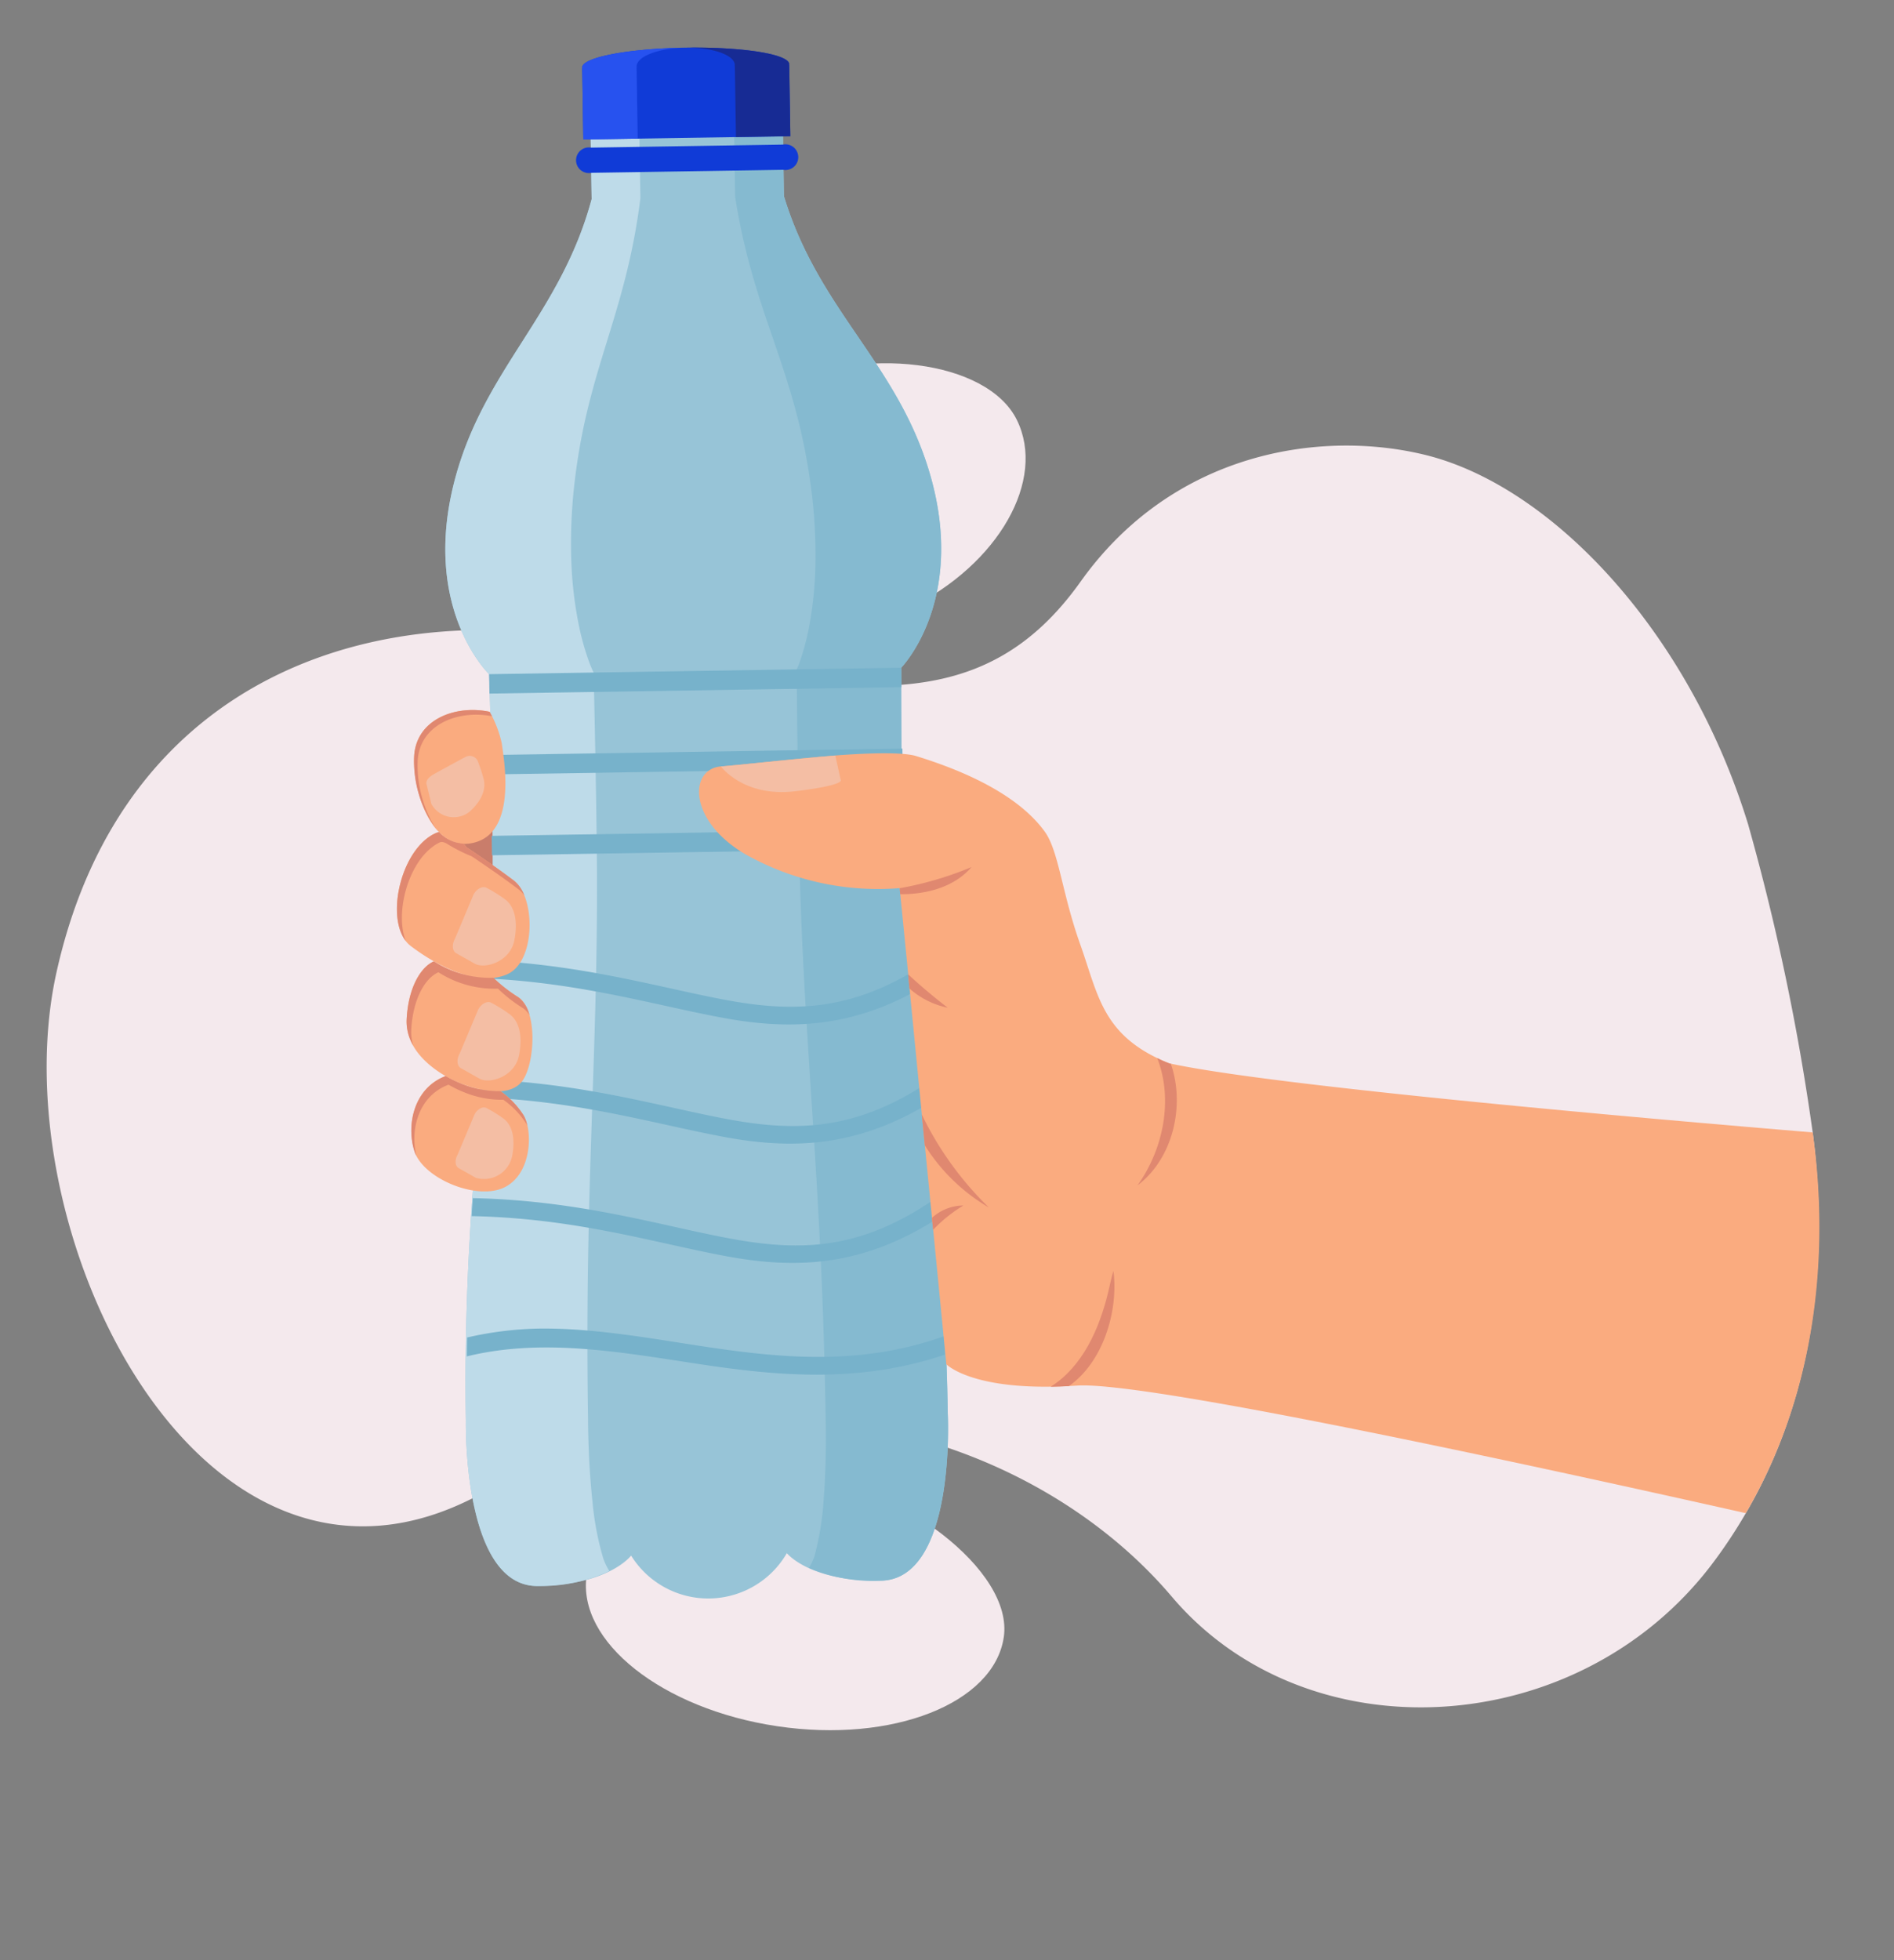 <svg xmlns="http://www.w3.org/2000/svg" xmlns:xlink="http://www.w3.org/1999/xlink" width="203" height="210" viewBox="0 0 203 210">
  <rect x="0" y="0" width="203" height="210" fill="#808080" stroke="none"/>
  <defs>
    <clipPath id="clip-path">
      <rect id="Rectángulo_416384" data-name="Rectángulo 416384" width="203" height="210" transform="translate(300 4559)" fill="#fff" stroke="#707070" stroke-width="1" opacity="0.8"/>
    </clipPath>
  </defs>
  <g id="Enmascarar_grupo_1183030" data-name="Enmascarar grupo 1183030" transform="translate(-300 -4559)" clip-path="url(#clip-path)">
    <g id="Grupo_1201231" data-name="Grupo 1201231" transform="translate(221.803 4370.512)">
      <path id="Trazado_1047167" data-name="Trazado 1047167" d="M162.318,345.4c12.345,1.833,24.4,11.075,23.347,18.176s-11.916,11.373-24.263,9.541-21.5-9.075-20.445-16.176S149.972,343.567,162.318,345.4Z" transform="translate(0.118 0.311)" fill="#f4e9ed"/>
      <path id="Trazado_1047168" data-name="Trazado 1047168" d="M160.983,230.024c9.512-4.684,22.892-3.053,26.063,3.387s-1.97,15.459-11.483,20.142-19.795,3.259-22.966-3.181S151.471,234.707,160.983,230.024Z" transform="translate(0.14 0.069)" fill="#f4e9ed"/>
      <g id="Grupo_1201230" data-name="Grupo 1201230" transform="translate(83.197 193.585)">
        <path id="Trazado_1047169" data-name="Trazado 1047169" d="M265.317,350.513a53.691,53.691,0,0,1-3.673,5.519c-14.382,18.89-43.335,20.551-57.858,3.421-14.481-17.072-44.329-27.043-74.119-10.965-29.769,16.1-51.59-28.072-45.422-55.885,7.135-32.162,35.081-40.854,60.408-35.012,25.329,5.862,39.087,7.519,49.342-6.849,9.86-13.865,25.606-16.346,36.859-13.63,13.638,3.293,28.365,18.949,34.708,39.607a247.589,247.589,0,0,1,6.92,33C274.039,321.626,273.319,336.809,265.317,350.513Z" transform="translate(-83.197 -193.498)" fill="#f4e9ed"/>
        <g id="Grupo_1201229" data-name="Grupo 1201229" transform="translate(37.542)">
          <rect id="Rectángulo_416383" data-name="Rectángulo 416383" width="7.676" height="5.757" transform="translate(6.346 83.274) rotate(-3.124)" fill="#c97d6b"/>
          <g id="XMLID_00000057846670846556524080000018222784504281207193_" transform="translate(5.185)">
            <path id="XMLID_00000120520335535161628240000001594955285707878533_" d="M141.3,195.516l.223,14.3c-3.311,12.308-11.457,18.137-14.623,29.907-3.745,13.923,3.639,20.994,3.639,20.994s.5,15.526.364,23.289c-.329,18.923-3.232,32.9-2.859,56.715,0,0-.368,17.81,7.738,17.683,7.635-.119,9.971-3.262,9.971-3.262a9.734,9.734,0,0,0,16.691-.261s2.433,3.068,10.069,2.949c8.107-.126,7.182-17.917,7.182-17.917-.373-23.816-3.713-37.7-4.633-56.6-.378-7.755-.364-23.289-.364-23.289s7.162-7.3,2.984-21.1c-3.532-11.666-11.857-17.236-15.551-29.435l-.223-14.3-10.3.161Z" transform="translate(-125.837 -193.582)" fill="#97c4d7"/>
            <path id="XMLID_00000068656582253841865390000007229935357088946824_" d="M156.616,195.274l.223,14.3a68.523,68.523,0,0,0,1.786,8.133c.687,2.43,1.443,4.646,2.2,6.846s1.5,4.381,2.18,6.745a64.049,64.049,0,0,1,1.737,7.832,56.176,56.176,0,0,1,.712,9.127,41.6,41.6,0,0,1-.549,6.6,28.035,28.035,0,0,1-.958,4,11.976,11.976,0,0,1-.509,1.346s.116,15.532.364,23.289c.3,9.453.892,17.657,1.452,26.474s1.094,18.245,1.281,30.153c0,0,.149,4.449-.2,8.905a31.086,31.086,0,0,1-.981,6.136,7.14,7.14,0,0,1-.6,1.31,17.442,17.442,0,0,0,7.691,1.362c8.107-.127,7.182-17.917,7.182-17.917-.372-23.816-3.713-37.7-4.633-56.6-.378-7.755-.364-23.289-.364-23.289s7.162-7.3,2.983-21.1c-3.532-11.666-11.857-17.237-15.551-29.436l-.223-14.3Z" transform="translate(-125.773 -193.582)" fill="#85bad0"/>
            <path id="XMLID_00000085930332093674689730000014715658637927036322_" d="M141.3,195.514l.223,14.3c-3.311,12.308-11.457,18.137-14.624,29.907-3.745,13.923,3.639,20.993,3.639,20.993s.5,15.526.364,23.289c-.329,18.922-3.232,32.9-2.859,56.715,0,0-.368,17.81,7.738,17.683a17.424,17.424,0,0,0,7.642-1.6,7.137,7.137,0,0,1-.634-1.291,31.057,31.057,0,0,1-1.172-6.1c-.489-4.443-.479-8.9-.479-8.9-.186-11.907.05-21.349.336-30.179s.618-17.048.624-26.506c.005-7.761-.364-23.289-.364-23.289a12.131,12.131,0,0,1-.55-1.33,27.919,27.919,0,0,1-1.08-3.97,41.711,41.711,0,0,1-.758-6.574,56.15,56.15,0,0,1,.427-9.145,64.128,64.128,0,0,1,1.493-7.882c.6-2.384,1.285-4.587,1.969-6.81s1.371-4.461,1.981-6.912a68.374,68.374,0,0,0,1.531-8.185l-.223-14.3Z" transform="translate(-125.837 -193.581)" fill="#bedbe9"/>
            <path id="XMLID_00000031165366995652949130000006973114906553629592_" d="M130.531,260.578s.026,1.85.033,2.081l44.158-.69c0-.231-.033-2.081-.033-2.081Zm.135,8.661c.019.745.012,1.243.032,2.081l44.158-.69c-.007-.838-.028-1.337-.032-2.081Zm.135,8.662c.011.912.026,1.212.032,2.079l44.158-.69c-.023-.866-.014-1.167-.033-2.079Zm-.256,13.358c-.033.637-.053,1.3-.09,1.928,10.122.509,17.962,2.881,25.118,4.207,6.806,1.261,13.259,1.129,20.387-2.707-.068-.7-.106-1.45-.17-2.154-7,4.111-12.947,4.237-19.822,2.963C149.02,294.209,140.975,291.779,130.546,291.259Zm-.826,12.733c-.053.638-.1,1.283-.155,1.924,10.665.375,18.8,2.877,26.208,4.25,7.15,1.325,13.915,1.089,21.483-3.367-.081-.709-.157-1.414-.238-2.119-7.464,4.753-13.641,4.924-20.85,3.589C148.993,306.939,140.663,304.386,129.72,303.992Zm-.936,12.721c-.045.636-.085,1.281-.127,1.927,11.236.221,19.643,2.883,27.316,4.3,7.473,1.384,14.519,1.1,22.512-3.985-.067-.728-.138-1.431-.208-2.144-7.962,5.47-14.356,5.63-21.909,4.232C148.942,319.672,140.312,316.953,128.784,316.713Zm7.416,13.971a37.231,37.231,0,0,0-8.03.96c-.012.665-.022,1.341-.031,2.022,7.924-1.93,15.962-.546,24.428.753,8.492,1.3,17.437,2.23,26.827-.944-.027-.67-.059-1.321-.091-1.976-9.1,3.26-17.761,2.336-26.4,1.011-4.455-.683-8.9-1.456-13.356-1.726Q137.876,330.681,136.2,330.684Z" transform="translate(-125.832 -193.449)" fill="#77b2cb"/>
            <g id="XMLID_00000048480051226958574690000004311970926201315748_" transform="translate(14.013)">
              <path id="XMLID_00000166660982043483545890000016507760631692525981_" d="M141.437,204.282l20.54-.322a1.376,1.376,0,1,1,.042,2.7l-20.54.321a1.375,1.375,0,1,1-.042-2.7Z" transform="translate(-139.821 -193.564)" fill="#103bd7"/>
              <path id="XMLID_00000000214621855289209100000017969481903821342882_" d="M151.8,193.589a56.422,56.422,0,0,0-5.8.352c-3.426.4-5.53,1.078-5.52,1.774h.03a.506.506,0,0,0-.027.168l.118,7.547,22.187-.347-.118-7.547a.559.559,0,0,0-.032-.167h.029c-.012-.7-2.136-1.307-5.573-1.6C155.481,193.629,153.662,193.568,151.8,193.589Z" transform="translate(-139.82 -193.585)" fill="#103bd7"/>
              <path id="XMLID_00000078017460956831020020000011400576957770501762_" d="M151.662,193.592c.169,0,.338,0,.506.006s.347.014.517.026.342.027.509.045.33.039.49.063.317.052.47.082l.211.044c.148.033.292.068.43.106s.271.079.4.123.247.088.362.136.22.1.321.15a3.129,3.129,0,0,1,.278.162,2.292,2.292,0,0,1,.232.171,1.659,1.659,0,0,1,.183.181,1.17,1.17,0,0,1,.133.186.852.852,0,0,1,.081.191.763.763,0,0,1,.031.193H156.8a1.017,1.017,0,0,1,.018.167l.118,7.547,5.831-.091-.118-7.547a.527.527,0,0,0-.032-.167h.029c-.012-.7-2.136-1.307-5.573-1.6-1.611-.138-3.431-.2-5.29-.178Z" transform="translate(-139.797 -193.585)" fill="#172b94"/>
              <path id="XMLID_00000136372133387794140150000016901436044386636168_" d="M151.542,193.594c-1.947.03-3.859.149-5.543.347-3.426.4-5.53,1.078-5.52,1.774h.03a.506.506,0,0,0-.027.168l.118,7.547,5.831-.091-.118-7.547a1.157,1.157,0,0,1,.012-.168h-.015a.7.7,0,0,1,.006-.091.821.821,0,0,1,.049-.2,1.1,1.1,0,0,1,.1-.192,1.346,1.346,0,0,1,.151-.189,1.882,1.882,0,0,1,.2-.182,2.459,2.459,0,0,1,.248-.174c.09-.057.188-.112.293-.165s.216-.105.335-.155.243-.1.374-.142.268-.087.41-.127.289-.078.44-.113c.072-.017.144-.033.218-.048.155-.032.315-.061.477-.088s.329-.05.5-.07.339-.038.511-.052.346-.025.521-.033Z" transform="translate(-139.82 -193.585)" fill="#2752ef"/>
            </g>
          </g>
          <path id="Trazado_1047170" data-name="Trazado 1047170" d="M265.174,350.446c-23.937-5.376-64.5-14.18-71.717-13.665l-.841.046c-.68.037-1.322.052-1.943.066h-.02c-8.765.117-11.17-2.4-11.17-2.4l-1.41-14.414-.13-1.278-.767-7.786v-.02l-.32-3.274v-.02l-1.318-13.476-.143-1.518v-.02l-.849-8.565-.055-.639a28.977,28.977,0,0,1-16.515-3.613c-6.157-3.577-6.119-9.14-2.642-9.429,1.939-.146,7.324-.762,12.259-1.171,3.978-.3,7.287-.338,8.614.051,7.389,2.266,11.7,5.162,13.83,8.116,1.5,2.086,1.822,6.524,3.79,12.057,1.849,5.178,2.316,9.327,8.253,12.194h.02c.392.2.8.378,1.255.554.061.017.122.033.2.049,11.352,2.431,51.3,5.909,68.784,7.363C274.012,321.543,273.176,336.742,265.174,350.446Z" transform="translate(-120.596 -193.43)" fill="#faab7f"/>
          <path id="Trazado_1047171" data-name="Trazado 1047171" d="M130.6,264.6a12.172,12.172,0,0,1,1.3,3.388c.159,1.358,1.7,9.217-2.754,10.571s-6.76-4.926-6.643-9.032S126.926,263.822,130.6,264.6Z" transform="translate(-120.659 -193.44)" fill="#faab7f"/>
          <path id="Trazado_1047172" data-name="Trazado 1047172" d="M122.877,270.021c.116-4.057,4.326-5.661,7.97-4.943-.143-.285-.249-.475-.249-.475-3.673-.782-7.983.821-8.1,4.926a12.286,12.286,0,0,0,2.332,7.584A12.762,12.762,0,0,1,122.877,270.021Z" transform="translate(-120.659 -193.44)" fill="#e08870"/>
          <path id="Trazado_1047173" data-name="Trazado 1047173" d="M133.214,282.669c-2.317-1.753-5.063-3.567-5.063-3.567s-.128-.169-.338-.4a3.884,3.884,0,0,1-2.636-1.236,1.4,1.4,0,0,0-.356.107c-3.919,1.752-5.611,9.872-2.669,12.1s7.243,4.387,10.328,3.023S135.529,284.421,133.214,282.669Z" transform="translate(-120.662 -193.413)" fill="#faab7f"/>
          <path id="Trazado_1047174" data-name="Trazado 1047174" d="M125.254,278.568c.325-.154.772.135.989.277a17.14,17.14,0,0,0,2.429,1.21s2.747,1.815,5.063,3.567a2.922,2.922,0,0,1,.579.625,3.691,3.691,0,0,0-1.1-1.579c-2.316-1.753-5.063-3.566-5.063-3.566s-.128-.169-.338-.4a3.885,3.885,0,0,1-2.636-1.236,1.4,1.4,0,0,0-.356.107c-3.648,1.63-5.362,8.778-3.208,11.557-1.15-2.909.16-8.087,2.881-10.1A3.779,3.779,0,0,1,125.254,278.568Z" transform="translate(-120.662 -193.413)" fill="#e08870"/>
          <path id="Trazado_1047175" data-name="Trazado 1047175" d="M131,293.04a11.175,11.175,0,0,1-6.382-1.759c-1.454.641-2.753,2.9-2.915,6.23-.18,3.725,3.791,6.07,5.819,6.856s5.338,1.566,6.642-.363,1.575-7.516-.485-8.877A16,16,0,0,1,131,293.04Z" transform="translate(-120.66 -193.384)" fill="#faab7f"/>
          <path id="Trazado_1047176" data-name="Trazado 1047176" d="M122.194,298.68c.162-3.334,1.461-5.588,2.915-6.23a11.168,11.168,0,0,0,6.382,1.759,15.984,15.984,0,0,0,2.679,2.087,2.388,2.388,0,0,1,.686.738,3.312,3.312,0,0,0-1.177-1.907A15.983,15.983,0,0,1,131,293.04a11.175,11.175,0,0,1-6.382-1.759c-1.454.641-2.753,2.9-2.915,6.23a5.072,5.072,0,0,0,.707,2.784A4.876,4.876,0,0,1,122.194,298.68Z" transform="translate(-120.66 -193.384)" fill="#e08870"/>
          <path id="Trazado_1047177" data-name="Trazado 1047177" d="M131.761,305.157a10.684,10.684,0,0,1-4.239-.816,12.3,12.3,0,0,1-1.637-.8c-3.389,1.269-4.244,5.2-3.347,8.051.931,2.96,6.828,5.392,9.753,3.823s2.879-6.154,1.951-7.666A9.279,9.279,0,0,0,131.761,305.157Z" transform="translate(-120.659 -193.359)" fill="#faab7f"/>
          <path id="Trazado_1047178" data-name="Trazado 1047178" d="M126.191,304.469a12.42,12.42,0,0,0,1.637.8,10.687,10.687,0,0,0,4.239.816,9.241,9.241,0,0,1,2.481,2.6c.033.054.055.137.085.2a3.839,3.839,0,0,0-.392-1.121,9.239,9.239,0,0,0-2.481-2.6,10.682,10.682,0,0,1-4.239-.816,12.3,12.3,0,0,1-1.637-.8c-3.389,1.269-4.244,5.2-3.347,8.05a3.213,3.213,0,0,0,.21.5C122.054,309.291,122.962,305.676,126.191,304.469Z" transform="translate(-120.659 -193.359)" fill="#e08870"/>
          <path id="Trazado_1047179" data-name="Trazado 1047179" d="M129,291.55l-2-1.126c-.422-.237-.477-.937-.124-1.562l1.994-4.737c.353-.625.98-.94,1.4-.7a15.934,15.934,0,0,1,2,1.249c.819.633,1.418,1.957.975,4.332S130.05,292.142,129,291.55Z" transform="translate(-120.65 -193.401)" fill="#f4bea4"/>
          <path id="Trazado_1047180" data-name="Trazado 1047180" d="M129.5,303.839l-2-1.126c-.421-.237-.477-.937-.124-1.562l1.994-4.737c.353-.625.98-.94,1.4-.7a15.936,15.936,0,0,1,2,1.249c.819.633,1.418,1.957.975,4.332S130.551,304.431,129.5,303.839Z" transform="translate(-120.649 -193.375)" fill="#f4bea4"/>
          <path id="Trazado_1047181" data-name="Trazado 1047181" d="M129.1,314.435l-1.835-1.034c-.387-.218-.438-.861-.114-1.435l1.831-4.349c.324-.574.9-.863,1.287-.644a14.643,14.643,0,0,1,1.839,1.146c.752.581,1.3,1.8.895,3.978A3.079,3.079,0,0,1,129.1,314.435Z" transform="translate(-120.649 -193.352)" fill="#f4bea4"/>
          <path id="Trazado_1047182" data-name="Trazado 1047182" d="M124.349,274.463l-.5-2.036c-.155-.413.19-.815.707-1.12s3.458-1.888,3.458-1.888a.957.957,0,0,1,1.272.374,16.294,16.294,0,0,1,.678,2.04c.215.916-.061,2.162-1.55,3.484A2.732,2.732,0,0,1,124.349,274.463Z" transform="translate(-120.656 -193.429)" fill="#f4bea4"/>
          <path id="Trazado_1047183" data-name="Trazado 1047183" d="M163.231,273.109c-5.5.642-7.912-2.658-7.912-2.658,1.939-.146,7.324-.762,12.259-1.171l.579,2.611S168.755,272.447,163.231,273.109Z" transform="translate(-120.591 -193.43)" fill="#f4bea4"/>
          <path id="Trazado_1047184" data-name="Trazado 1047184" d="M183.987,317.616a20.06,20.06,0,0,1-6.867-6.67v-.02l-.32-3.274A35.357,35.357,0,0,0,183.987,317.616Z" transform="translate(-120.547 -193.351)" fill="#e08870"/>
          <path id="Trazado_1047185" data-name="Trazado 1047185" d="M182.141,281.2c-1.85,2.148-4.818,2.933-7.649,2.907l-.055-.639A36.659,36.659,0,0,0,182.141,281.2Z" transform="translate(-120.552 -193.405)" fill="#e08870"/>
          <path id="Trazado_1047186" data-name="Trazado 1047186" d="M181.264,317.383a15.672,15.672,0,0,0-3.25,2.606l-.13-1.278A5.089,5.089,0,0,1,181.264,317.383Z" transform="translate(-120.545 -193.331)" fill="#e08870"/>
          <path id="Trazado_1047187" data-name="Trazado 1047187" d="M192.531,336.723c-.68.037-1.322.052-1.943.066,3.415-2.153,5.221-6.206,6.17-10.152.18-.733.32-1.5.559-2.259C197.876,328.744,196.166,334.2,192.531,336.723Z" transform="translate(-120.519 -193.317)" fill="#e08870"/>
          <path id="Trazado_1047188" data-name="Trazado 1047188" d="M199.887,315.252c2.814-3.967,3.811-9.24,2.106-13.623.393.2.8.378,1.255.554.061.017.122.033.2.049C205,306.683,203.7,312.374,199.887,315.252Z" transform="translate(-120.5 -193.363)" fill="#e08870"/>
          <path id="Trazado_1047189" data-name="Trazado 1047189" d="M179.59,296.25a8.9,8.9,0,0,1-4.106-2.063l-.143-1.517C176.693,293.921,178.082,295.089,179.59,296.25Z" transform="translate(-120.55 -193.382)" fill="#e08870"/>
        </g>
      </g>
    </g>
  </g>
</svg>
